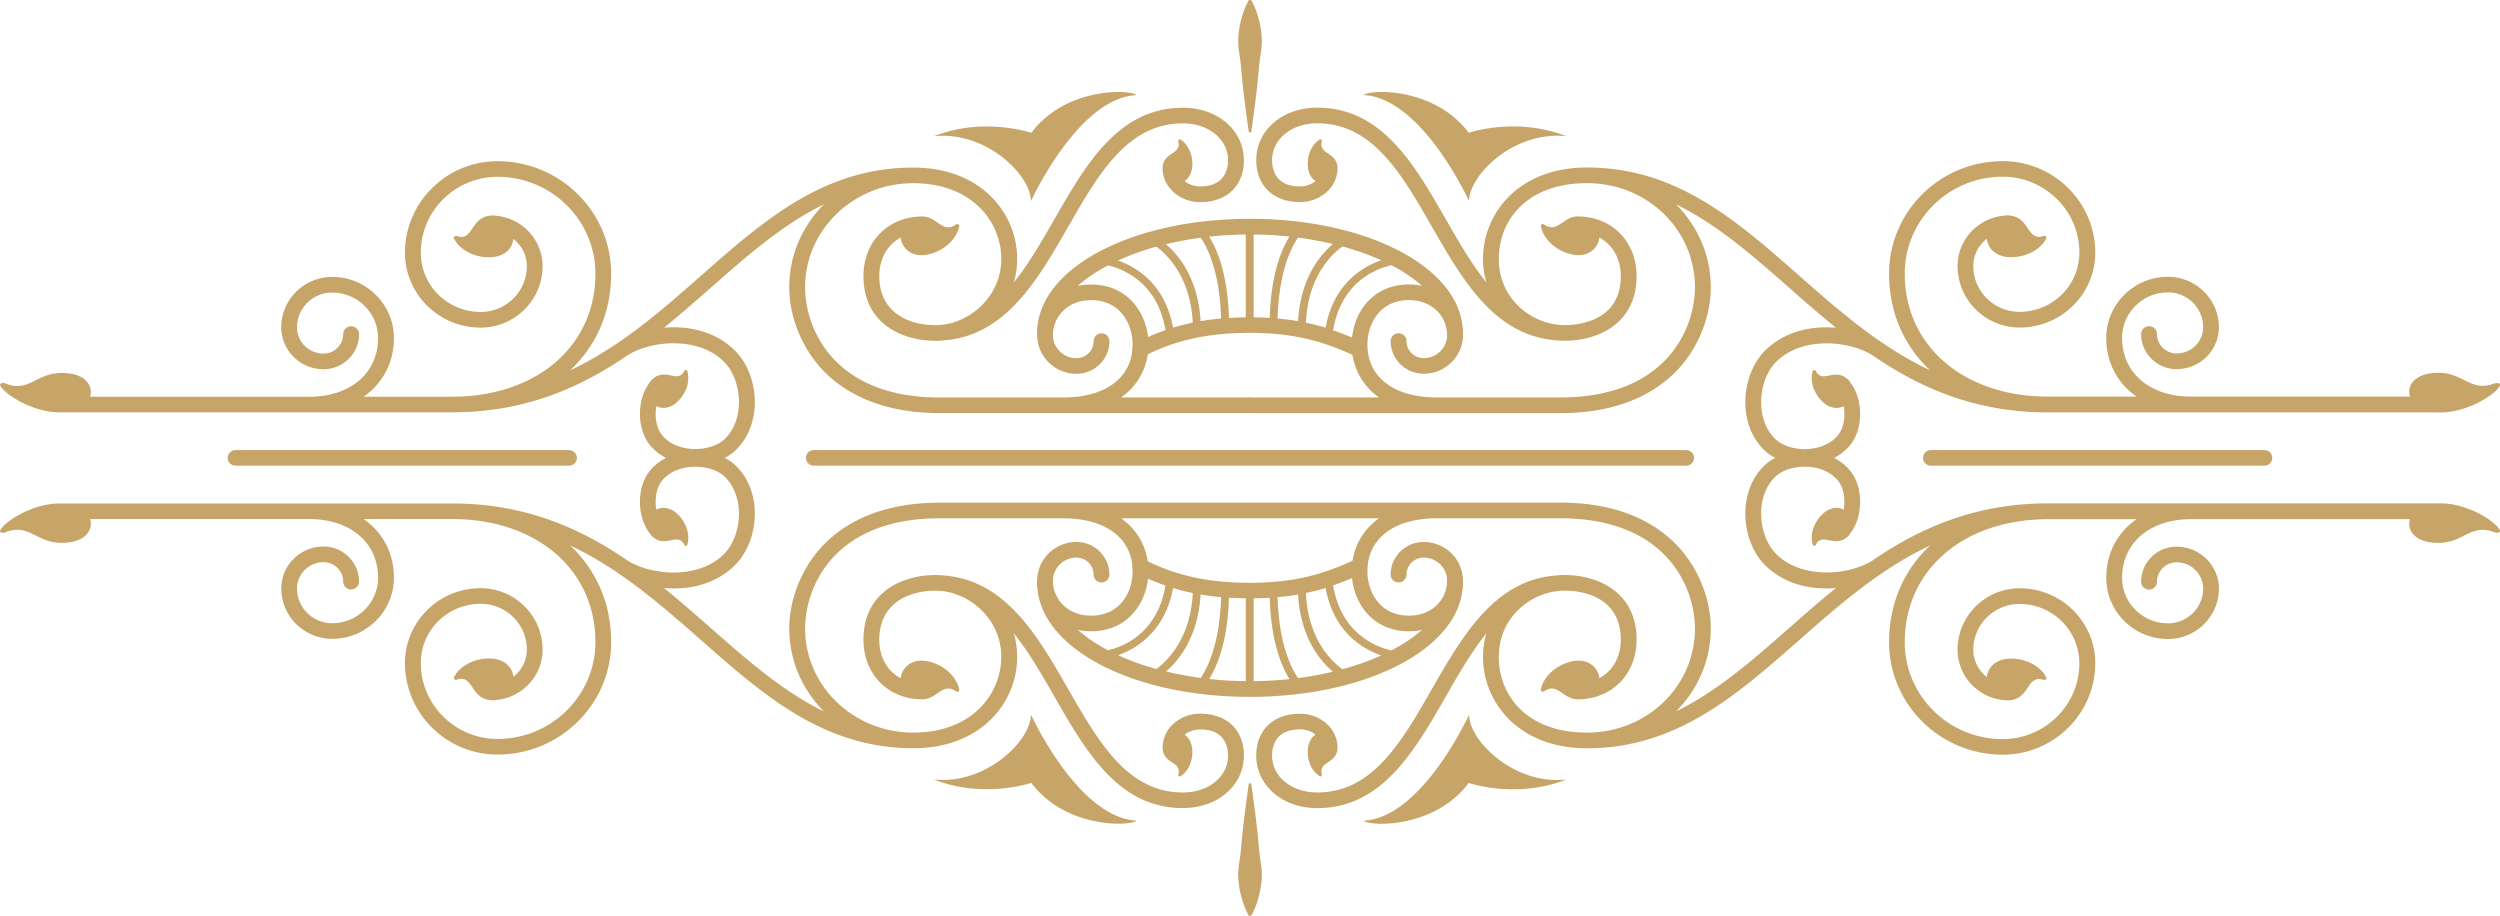 <svg width="273" height="100" fill="none" xmlns="http://www.w3.org/2000/svg"><g clip-path="url(#a)" fill-rule="evenodd" clip-rule="evenodd" fill="#C7A568"><path d="M136.471 23.896c-13.018 0-23.217 5.475-23.217 12.458 0 .472.388.856.865.856a.862.862 0 0 0 .865-.856c0-2.819 2.307-5.428 6.009-7.367 1.701.396 5.402 1.87 6.279 7.064a24.84 24.84 0 0 0-3.142 1.334.846.846 0 0 0-.371 1.147.85.85 0 0 0 .765.46.852.852 0 0 0 .394-.093c3.449-1.764 7.009-2.55 11.547-2.55 5.085 0 8.292 1.024 11.547 2.556a.863.863 0 0 0 1.147-.402.845.845 0 0 0-.406-1.135 31.362 31.362 0 0 0-3.178-1.305c.895-5.288 4.714-6.727 6.368-7.1 3.731 1.946 6.067 4.56 6.067 7.385 0 .472.389.857.866.857a.862.862 0 0 0 .865-.857c0-6.983-10.223-12.457-23.276-12.457m-4.414 1.95a40.355 40.355 0 0 1 3.984-.232v9.045c-.629.005-1.241.029-1.836.07-.076-2.814-.553-6.267-2.148-8.876v-.006Zm1.289 8.94c-.765.07-1.513.164-2.236.292-.259-4.624-2.355-7.193-3.779-8.404a37.164 37.164 0 0 1 3.796-.71c1.73 2.59 2.154 6.336 2.219 8.823Zm3.56-9.172c1.33.011 2.637.087 3.908.221-1.595 2.61-2.077 6.063-2.154 8.882a33.46 33.46 0 0 0-1.754-.058v-9.045Zm4.844.337c1.318.175 2.589.408 3.808.7-1.425 1.205-3.543 3.773-3.802 8.421a27.247 27.247 0 0 0-2.237-.28c.071-2.492.489-6.249 2.231-8.84Zm-19.656 2.5a28.275 28.275 0 0 1 4.184-1.51c1.206.886 3.731 3.326 3.978 8.3-.735.151-1.453.332-2.154.547-.859-4.723-3.955-6.61-6.008-7.338Zm22.669 7.337c-.683-.21-1.406-.39-2.154-.541.241-5.055 2.796-7.472 3.996-8.329 1.524.42 2.949.926 4.232 1.509-2.054.71-5.215 2.586-6.074 7.361Z"/><path d="M136.388 43.401h-13.96c2.119-1.49 2.984-3.727 2.984-5.766 0-3.261-2.148-6.563-6.244-6.563-3.837 0-5.909 2.836-5.909 5.503 0 2.342 1.925 4.246 4.291 4.246 1.989 0 3.601-1.602 3.601-3.564a.862.862 0 0 0-.865-.856.862.862 0 0 0-.865.856 1.87 1.87 0 0 1-1.877 1.858c-1.413 0-2.566-1.136-2.566-2.54 0-1.84 1.465-3.797 4.184-3.797 3.107 0 4.52 2.516 4.52 4.857 0 3.559-2.907 5.772-7.58 5.772h-13.501c-11.588 0-14.683-7.565-14.683-12.038 0-6.267 5.29-11.363 11.8-11.363 6.509 0 9.622 4.292 9.622 8.276s-3.249 6.843-6.486 7.187c-.229.017-.459.04-.7.04-2.966 0-6.138-1.409-6.138-5.358 0-1.916.9-3.424 2.336-4.205.012.1.03.204.06.309.4 1.38 1.747 1.887 3.189 1.474 1.848-.525 2.942-1.887 3.143-3.011.035-.193-.183-.32-.348-.204-1.477 1.036-2.03-.862-3.672-.874-3.731 0-6.433 2.737-6.433 6.511 0 5.213 4.238 7.065 7.869 7.065.318 0 .63-.017.942-.052 6.709-.525 10.181-6.54 13.535-12.383 3.337-5.812 6.492-11.31 12.53-11.31 2.813 0 4.938 1.736 4.938 4.03 0 .857-.295 2.854-3.031 2.854-.718 0-1.301-.239-1.713-.582.471-.309.771-.874.83-1.555.123-1.416-.542-2.534-1.283-2.976a.16.16 0 0 0-.235.186c.376 1.462-1.566 1.112-1.713 2.807v.239c0 .163.018.326.053.466.282 1.765 1.989 3.133 4.067 3.133 2.889 0 4.755-1.794 4.755-4.566 0-3.273-2.866-5.742-6.662-5.742-7.045 0-10.594 6.185-14.03 12.172-1.431 2.499-2.837 4.927-4.444 6.92a8.843 8.843 0 0 0 .377-2.57c0-4.961-3.896-9.988-11.347-9.988-9.769 0-16.307 5.755-23.228 11.852-4.355 3.838-8.81 7.735-14.242 10.292 2.825-2.65 4.478-6.285 4.478-10.554 0-6.773-5.567-12.283-12.411-12.283-5.574 0-10.105 4.485-10.105 10 0 4.502 3.702 8.172 8.257 8.172 3.737 0 6.773-3.012 6.773-6.71 0-2.935-2.318-5.335-5.237-5.521-.065-.006-.13-.024-.195-.024-.035 0-.07.006-.105.006h-.053c-.018 0-.03.006-.048.012-2.295.157-1.889 2.877-3.754 2.23-.189-.063-.365.117-.277.292.506 1.025 1.936 2.033 3.855 2.033 1.4 0 2.483-.746 2.625-2.01.888.705 1.47 1.77 1.47 2.982 0 2.755-2.265 4.997-5.048 4.997-3.602 0-6.533-2.9-6.533-6.465 0-4.572 3.76-8.293 8.38-8.293 5.891 0 10.688 4.747 10.688 10.577 0 7.909-6.433 13.436-15.649 13.436h-9.663c2.071-1.439 3.307-3.693 3.307-6.413 0-3.675-3.025-6.668-6.738-6.668-3.066 0-5.562 2.47-5.562 5.503 0 2.522 2.072 4.578 4.62 4.578 2.136 0 3.873-1.718 3.873-3.832a.862.862 0 0 0-.865-.856.862.862 0 0 0-.866.856c0 1.17-.959 2.126-2.148 2.126-1.595 0-2.895-1.287-2.895-2.866 0-2.09 1.718-3.797 3.837-3.797 2.76 0 5.014 2.225 5.014 4.962 0 3.838-3.025 6.413-7.533 6.413H9.84c.047-.175.082-.35.082-.536 0-.88-.783-2.062-3.19-2.062-2.819 0-3.595 2.213-6.203 1.124-.253-.105-.594.035-.512.221.442.99 3.567 2.953 6.456 2.953h42.88c7.827 0 13.794-2.58 18.99-6.104 2.45-1.7 7.781-2.323 10.7.565 1.948 1.928 2.39 6.197.124 8.428-.76.757-2.166 1.188-3.573 1.112-1.383-.081-2.589-.629-3.295-1.514-.66-.821-.818-2.08-.624-3.168.753.396 1.648.175 2.348-.519 1.089-1.077 1.318-2.446 1.024-3.313-.053-.152-.253-.152-.324-.012-.688 1.415-2.012-.35-3.401.839-.024.017-.047.023-.065.04-.012.012-.018.03-.03.041-.011.012-.023.017-.035.03a1.796 1.796 0 0 0-.264.343c-1.378 1.805-1.419 4.98.017 6.773 1.018 1.264 2.672 2.056 4.55 2.161.14.006.288.012.429.012 1.754 0 3.431-.606 4.455-1.62 3.049-3.016 2.436-8.31-.13-10.844-2.13-2.108-5.06-2.726-7.738-2.487 1.748-1.421 3.437-2.9 5.114-4.374 4.02-3.535 7.903-6.942 12.347-9.103-2.343 2.353-3.784 5.539-3.784 9.05 0 3.105 1.27 6.384 3.395 8.766 2.03 2.272 5.933 4.98 13.012 4.98h33.781a.862.862 0 0 0 .865-.856.862.862 0 0 0-.865-.857"/><path d="M112.577 21.963c1.395-2.93 6.02-11.305 11.523-11.579-.583-.611-7.668-.95-11.488 4.124 0 0-5.167-1.788-10.652.373 5.714-.618 10.617 4.251 10.617 7.082Zm159.899 19.871c-2.607 1.09-3.39-1.124-6.203-1.124-2.401 0-3.19 1.188-3.19 2.068 0 .186.03.361.083.53h-23.9c-4.508 0-7.533-2.58-7.533-6.412 0-2.738 2.248-4.963 5.014-4.963 2.119 0 3.837 1.701 3.837 3.798 0 1.578-1.3 2.865-2.895 2.865-1.183 0-2.148-.95-2.148-2.12a.862.862 0 0 0-.865-.856.862.862 0 0 0-.865.856c0 2.114 1.736 3.833 3.872 3.833 2.548 0 4.62-2.05 4.62-4.578 0-3.035-2.495-5.504-5.562-5.504-3.713 0-6.738 2.994-6.738 6.669 0 2.725 1.236 4.973 3.307 6.412h-9.663c-9.216 0-15.649-5.527-15.649-13.436 0-5.83 4.797-10.577 10.688-10.577 4.62 0 8.38 3.722 8.38 8.294 0 3.564-2.931 6.465-6.532 6.465-2.784 0-5.05-2.243-5.05-4.998 0-1.211.583-2.283 1.477-2.982.142 1.264 1.225 2.01 2.625 2.01 1.919 0 3.349-1.008 3.855-2.033.088-.175-.088-.355-.277-.291-1.865.646-1.459-2.068-3.754-2.23-.018 0-.036-.012-.053-.012h-.053c-.036 0-.065-.006-.1-.006-.071 0-.13.017-.195.023-2.919.18-5.243 2.58-5.243 5.521 0 3.699 3.042 6.71 6.78 6.71 4.555 0 8.256-3.664 8.256-8.171 0-5.516-4.531-10-10.104-10-6.845 0-12.412 5.51-12.412 12.283 0 4.269 1.648 7.903 4.473 10.553-5.427-2.551-9.882-6.453-14.243-10.291-6.926-6.092-13.465-11.852-23.228-11.852-7.451 0-11.347 5.02-11.347 9.982 0 .897.136 1.759.377 2.574-1.613-1.992-3.013-4.42-4.443-6.919-3.437-5.987-6.986-12.172-14.031-12.172-3.801 0-6.662 2.47-6.662 5.742 0 2.773 1.866 4.567 4.756 4.567 2.077 0 3.784-1.37 4.066-3.128.036-.146.053-.303.053-.472v-.226c-.147-1.69-2.095-1.34-1.712-2.808.035-.14-.112-.262-.242-.186-.741.442-1.406 1.56-1.283 2.976.059.681.359 1.246.83 1.555-.412.343-.994.582-1.712.582-2.737 0-3.031-1.997-3.031-2.854 0-2.3 2.124-4.036 4.937-4.036 6.039 0 9.193 5.492 12.53 11.31 3.354 5.842 6.827 11.864 13.536 12.383.312.035.624.052.941.052 3.626 0 7.863-1.852 7.863-7.065 0-3.774-2.707-6.51-6.433-6.51-1.641.01-2.195 1.904-3.672.873-.159-.117-.382.011-.347.204.206 1.13 1.295 2.486 3.143 3.01 1.441.414 2.789-.093 3.189-1.473.03-.105.042-.204.059-.308 1.436.786 2.337 2.288 2.337 4.204 0 4.968-4.703 5.359-6.139 5.359-.241 0-.465-.024-.7-.041-3.243-.344-6.485-3.023-6.485-7.187S166.679 20 173.288 20s11.8 5.096 11.8 11.363c0 4.473-3.096 12.038-14.684 12.038h-13.5c-4.679 0-7.58-2.213-7.58-5.772 0-2.34 1.412-4.857 4.519-4.857 2.719 0 4.185 1.957 4.185 3.797 0 1.398-1.148 2.54-2.56 2.54a1.87 1.87 0 0 1-1.878-1.858.862.862 0 0 0-.865-.856.862.862 0 0 0-.865.856c0 1.968 1.618 3.564 3.608 3.564 2.365 0 4.29-1.904 4.29-4.245 0-2.668-2.072-5.504-5.909-5.504-4.102 0-6.244 3.302-6.244 6.564 0 2.038.865 4.274 2.984 5.771h-13.96a.862.862 0 0 0-.865.856c0 .472.389.856.865.856h33.781c7.08 0 10.982-2.708 13.012-4.98 2.125-2.381 3.396-5.654 3.396-8.765 0-3.511-1.448-6.697-3.79-9.05 4.443 2.16 8.333 5.568 12.347 9.103 1.671 1.474 3.366 2.953 5.114 4.374-2.678-.239-5.609.378-7.739 2.487-1.254 1.24-2.06 3.203-2.148 5.242-.1 2.224.618 4.216 2.024 5.602 1.024 1.014 2.702 1.62 4.455 1.62.142 0 .289 0 .43-.012 1.877-.105 3.537-.891 4.549-2.161 1.442-1.8 1.395-4.974.018-6.773a1.641 1.641 0 0 0-.265-.344c-.012-.012-.023-.018-.035-.03-.012-.01-.018-.028-.03-.04-.017-.018-.047-.03-.064-.04-1.389-1.189-2.713.576-3.402-.84-.071-.14-.271-.133-.324.012-.3.868-.064 2.237 1.024 3.314.701.693 1.595.914 2.349.518.194 1.09.035 2.342-.624 3.169-.712.885-1.913 1.438-3.296 1.514-1.401.087-2.807-.355-3.566-1.107-1.06-1.048-1.601-2.58-1.519-4.321.071-1.625.689-3.162 1.648-4.106 2.919-2.889 8.245-2.266 10.693-.57 5.197 3.529 11.17 6.109 18.998 6.109h42.879c2.889 0 6.014-1.957 6.456-2.953.082-.187-.259-.326-.512-.221"/><path d="M160.423 21.957c0-2.83 4.896-7.7 10.617-7.082-5.491-2.16-10.652-.373-10.652-.373-3.82-5.073-10.905-4.729-11.488-4.123 5.503.274 10.134 8.649 11.523 11.578Zm-23.8-7.507s.148-.903.318-2.26c.088-.676.2-1.468.289-2.312.105-.845.176-1.748.264-2.65.071-.903.283-1.806.301-2.65 0-.85-.136-1.637-.295-2.312-.176-.676-.365-1.24-.553-1.637a5.048 5.048 0 0 0-.324-.623h-.247s-.147.227-.318.623c-.188.396-.376.961-.553 1.637a9.853 9.853 0 0 0-.294 2.318c.018.85.229 1.747.3 2.65.082.902.159 1.805.265 2.65.088.85.2 1.636.288 2.317.171 1.358.318 2.26.318 2.26m.089 61.637c-13.018 0-23.217-5.475-23.217-12.458 0-.471.388-.856.865-.856s.865.385.865.856c0 2.82 2.307 5.422 6.009 7.368 1.701-.396 5.402-1.87 6.279-7.065a24.855 24.855 0 0 1-3.142-1.334.853.853 0 0 1 .394-1.613c.135 0 .271.03.394.093 3.449 1.765 7.009 2.551 11.547 2.551 5.085 0 8.292-1.025 11.547-2.556a.863.863 0 0 1 1.147.401.845.845 0 0 1-.406 1.136 31.316 31.316 0 0 1-3.178 1.305c.895 5.288 4.714 6.727 6.368 7.1 3.731-1.94 6.067-4.555 6.067-7.386 0-.471.389-.856.866-.856.476 0 .865.385.865.856 0 6.983-10.223 12.458-23.276 12.458m-4.414-1.951c1.295.14 2.625.221 3.984.233v-9.045a37.29 37.29 0 0 1-1.836-.064c-.076 2.813-.553 6.267-2.148 8.876Zm1.289-8.94a26.852 26.852 0 0 1-2.236-.291c-.259 4.624-2.355 7.193-3.779 8.404 1.213.291 2.478.53 3.796.71 1.73-2.591 2.154-6.336 2.219-8.823Zm3.56 9.173a40.733 40.733 0 0 0 3.908-.221c-1.595-2.61-2.077-6.063-2.154-8.882-.559.035-1.147.052-1.754.058v9.045Zm4.844-.332a37.738 37.738 0 0 0 3.808-.699c-1.425-1.206-3.543-3.774-3.802-8.422-.701.123-1.454.21-2.237.28.071 2.493.489 6.25 2.231 8.84Zm-19.656-2.499a28.263 28.263 0 0 0 4.184 1.509c1.206-.885 3.731-3.326 3.978-8.3a23.399 23.399 0 0 1-2.154-.547c-.859 4.723-3.955 6.61-6.008 7.338Zm22.669-7.338c-.683.21-1.406.384-2.154.542.241 5.055 2.796 7.472 3.996 8.328a28.707 28.707 0 0 0 4.232-1.508c-2.054-.71-5.215-2.586-6.074-7.362Z"/><path d="M136.388 56.599h-13.96c2.119 1.49 2.984 3.727 2.984 5.771 0 3.262-2.148 6.564-6.244 6.564-3.837 0-5.909-2.836-5.909-5.504 0-2.341 1.925-4.245 4.291-4.245 1.989 0 3.601 1.601 3.601 3.564a.862.862 0 0 1-.865.856.862.862 0 0 1-.865-.856 1.87 1.87 0 0 0-1.877-1.858c-1.413 0-2.566 1.142-2.566 2.54 0 1.84 1.465 3.797 4.184 3.797 3.107 0 4.52-2.516 4.52-4.858 0-3.558-2.907-5.771-7.58-5.771h-13.501c-11.588 0-14.683 7.565-14.683 12.038 0 6.267 5.29 11.363 11.8 11.363 6.509 0 9.622-4.293 9.622-8.276 0-3.984-3.249-6.844-6.486-7.181-.229-.018-.459-.041-.7-.041-2.966 0-6.138 1.41-6.138 5.358 0 1.916.9 3.425 2.336 4.205a2.02 2.02 0 0 1 .06-.308c.4-1.38 1.747-1.888 3.189-1.474 1.848.524 2.942 1.887 3.143 3.011.035.192-.183.32-.348.204-1.477-1.037-2.03.862-3.672.873-3.731 0-6.433-2.737-6.433-6.51 0-5.213 4.238-7.066 7.869-7.066.318 0 .63.018.942.053 6.709.524 10.181 6.54 13.535 12.382 3.337 5.812 6.492 11.31 12.53 11.31 2.813 0 4.938-1.735 4.938-4.03 0-.856-.295-2.854-3.031-2.854-.718 0-1.301.24-1.713.583.471.308.771.873.83 1.555.123 1.415-.542 2.533-1.283 2.976a.16.16 0 0 1-.235-.186c.376-1.462-1.566-1.119-1.713-2.808v-.239c0-.168.018-.326.053-.471.282-1.765 1.989-3.134 4.067-3.134 2.889 0 4.755 1.794 4.755 4.567 0 3.273-2.866 5.742-6.662 5.742-7.045 0-10.594-6.185-14.03-12.172-1.431-2.499-2.837-4.928-4.444-6.92a8.85 8.85 0 0 1 .377 2.569c0 4.962-3.896 9.988-11.347 9.988-9.769 0-16.307-5.754-23.228-11.852-4.355-3.832-8.81-7.734-14.242-10.29 2.825 2.65 4.478 6.283 4.478 10.552 0 6.774-5.567 12.283-12.411 12.283-5.574 0-10.105-4.484-10.105-10 0-4.502 3.702-8.17 8.257-8.17 3.737 0 6.773 3.01 6.773 6.709 0 2.935-2.318 5.334-5.237 5.515-.065.006-.13.023-.195.023-.035 0-.07 0-.105-.005h-.053c-.018 0-.03-.012-.048-.012-2.295-.157-1.889-2.877-3.754-2.23-.189.063-.365-.117-.277-.292.506-1.025 1.936-2.033 3.855-2.033 1.4 0 2.483.746 2.625 2.01.888-.7 1.47-1.77 1.47-2.982 0-2.755-2.265-4.997-5.048-4.997-3.602 0-6.533 2.9-6.533 6.465 0 4.571 3.76 8.293 8.38 8.293 5.891 0 10.688-4.747 10.688-10.577 0-7.909-6.433-13.436-15.649-13.436h-9.663c2.071 1.439 3.307 3.693 3.307 6.413 0 3.674-3.025 6.668-6.738 6.668-3.066 0-5.562-2.47-5.562-5.504 0-2.522 2.072-4.577 4.62-4.577 2.136 0 3.873 1.718 3.873 3.832a.862.862 0 0 1-.865.856.862.862 0 0 1-.866-.856c0-1.17-.959-2.12-2.148-2.12-1.595 0-2.895 1.287-2.895 2.865 0 2.091 1.718 3.798 3.837 3.798 2.76 0 5.014-2.225 5.014-4.963 0-3.838-3.025-6.412-7.533-6.412H9.84c.047.175.082.35.082.53 0 .88-.783 2.068-3.19 2.068-2.819 0-3.595-2.213-6.203-1.124-.253.104-.594-.035-.512-.222.442-.99 3.567-2.953 6.456-2.953h42.88c7.827 0 13.794 2.58 18.99 6.104 2.45 1.7 7.781 2.324 10.7-.565 1.948-1.928 2.39-6.197.124-8.433-.76-.757-2.166-1.188-3.573-1.113-1.383.082-2.589.63-3.295 1.515-.66.821-.818 2.079-.624 3.168.753-.396 1.648-.175 2.348.518 1.089 1.078 1.318 2.447 1.024 3.314-.053.152-.253.152-.324.012-.688-1.415-2.012.35-3.401-.839-.024-.017-.047-.023-.065-.04-.012-.012-.018-.03-.03-.041-.011-.012-.023-.018-.035-.03a1.793 1.793 0 0 1-.264-.343c-1.378-1.805-1.419-4.98.017-6.773 1.018-1.264 2.672-2.056 4.55-2.161.14-.006.288-.012.429-.012 1.754 0 3.431.606 4.455 1.62 3.049 3.016 2.436 8.31-.13 10.844-2.13 2.108-5.06 2.726-7.738 2.487 1.748 1.42 3.437 2.9 5.114 4.374 4.02 3.535 7.903 6.942 12.347 9.103-2.343-2.353-3.784-5.539-3.784-9.05 0-3.105 1.27-6.384 3.395-8.766 2.03-2.272 5.933-4.98 13.012-4.98h33.781c.477 0 .865.385.865.856a.862.862 0 0 1-.865.857"/><path d="M112.577 78.031c1.395 2.93 6.02 11.299 11.523 11.579-.583.611-7.668.949-11.488-4.124 0 0-5.167 1.788-10.652-.373 5.714.618 10.617-4.251 10.617-7.082ZM272.476 58.16c-2.607-1.09-3.39 1.123-6.203 1.123-2.401 0-3.19-1.188-3.19-2.061 0-.187.03-.361.083-.53h-23.9c-4.508 0-7.533 2.58-7.533 6.412 0 2.737 2.248 4.962 5.014 4.962 2.119 0 3.837-1.7 3.837-3.797 0-1.578-1.3-2.866-2.895-2.866-1.183 0-2.148.956-2.148 2.126a.862.862 0 0 1-.865.856.862.862 0 0 1-.865-.856c0-2.114 1.736-3.832 3.872-3.832 2.548 0 4.62 2.05 4.62 4.578 0 3.034-2.495 5.504-5.562 5.504-3.713 0-6.738-2.994-6.738-6.669 0-2.726 1.236-4.974 3.307-6.412h-9.663c-9.216 0-15.649 5.527-15.649 13.436 0 5.83 4.797 10.576 10.688 10.576 4.62 0 8.38-3.721 8.38-8.293 0-3.564-2.931-6.465-6.532-6.465-2.784 0-5.05 2.242-5.05 4.997 0 1.212.583 2.283 1.477 2.982.142-1.264 1.225-2.01 2.625-2.01 1.919 0 3.349 1.008 3.855 2.033.088.175-.088.356-.277.292-1.865-.647-1.459 2.067-3.754 2.23-.018 0-.036.012-.053.012h-.053c-.036 0-.065.006-.1.006-.071 0-.13-.018-.195-.023-2.919-.181-5.243-2.58-5.243-5.522 0-3.698 3.042-6.71 6.78-6.71 4.555 0 8.256 3.664 8.256 8.172 0 5.516-4.531 10-10.104 10-6.845 0-12.412-5.51-12.412-12.289 0-4.263 1.648-7.903 4.473-10.553-5.427 2.55-9.882 6.453-14.243 10.291-6.926 6.092-13.465 11.852-23.228 11.852-7.451 0-11.347-5.02-11.347-9.982 0-.897.136-1.76.377-2.575-1.613 1.992-3.013 4.42-4.443 6.92-3.437 5.98-6.986 12.172-14.031 12.172-3.801 0-6.662-2.47-6.662-5.743 0-2.772 1.866-4.566 4.756-4.566 2.077 0 3.784 1.369 4.066 3.128.036.145.053.303.053.471v.227c-.147 1.69-2.095 1.34-1.712 2.808.035.14-.112.262-.242.186-.741-.442-1.406-1.56-1.283-2.976.059-.681.359-1.246.83-1.555-.412-.35-.994-.582-1.712-.582-2.737 0-3.031 1.997-3.031 2.854 0 2.3 2.124 4.036 4.937 4.036 6.039 0 9.193-5.493 12.53-11.31 3.354-5.842 6.827-11.865 13.536-12.383.312-.035.624-.052.941-.052 3.626 0 7.863 1.852 7.863 7.064 0 3.774-2.707 6.512-6.433 6.512-1.641-.012-2.195-1.905-3.672-.874-.159.117-.382-.012-.347-.204.206-1.124 1.295-2.487 3.143-3.01 1.441-.409 2.789.092 3.189 1.473.03.105.042.203.059.308 1.436-.786 2.337-2.289 2.337-4.205 0-4.974-4.703-5.358-6.139-5.358-.241 0-.465.023-.7.04-3.243.344-6.485 3.024-6.485 7.188S166.679 80 173.288 80s11.8-5.096 11.8-11.363c0-4.473-3.096-12.038-14.684-12.038h-13.5c-4.679 0-7.58 2.213-7.58 5.771 0 2.342 1.412 4.858 4.519 4.858 2.719 0 4.185-1.957 4.185-3.798 0-1.398-1.148-2.539-2.56-2.539a1.87 1.87 0 0 0-1.878 1.858.862.862 0 0 1-.865.856.862.862 0 0 1-.865-.856c0-1.969 1.618-3.565 3.608-3.565 2.365 0 4.29 1.905 4.29 4.246 0 2.668-2.072 5.504-5.909 5.504-4.102 0-6.244-3.302-6.244-6.564 0-2.038.865-4.275 2.984-5.771h-13.96a.862.862 0 0 1-.865-.856c0-.472.389-.857.865-.857h33.781c7.08 0 10.982 2.709 13.012 4.98 2.125 2.382 3.396 5.655 3.396 8.765 0 3.512-1.448 6.698-3.79 9.05 4.443-2.16 8.333-5.567 12.347-9.102 1.671-1.474 3.366-2.953 5.114-4.368-2.678.233-5.609-.379-7.739-2.487-1.254-1.24-2.06-3.203-2.148-5.242-.1-2.225.618-4.216 2.024-5.603 1.024-1.013 2.702-1.619 4.455-1.619.142 0 .289 0 .43.012 1.877.105 3.537.897 4.549 2.16 1.442 1.8 1.395 4.974.018 6.774a1.641 1.641 0 0 1-.265.344c-.012.011-.023.017-.035.029-.012.011-.018.029-.03.04-.017.018-.047.024-.064.041-1.389 1.189-2.713-.576-3.402.839-.071.14-.271.134-.324-.012-.3-.867-.064-2.236 1.024-3.314.701-.693 1.595-.914 2.349-.518.194-1.089.035-2.347-.624-3.168-.712-.886-1.913-1.439-3.296-1.515-1.401-.087-2.807.356-3.566 1.107-1.06 1.048-1.601 2.58-1.519 4.322.071 1.624.689 3.162 1.648 4.106 2.919 2.888 8.245 2.271 10.693.57 5.197-3.529 11.17-6.11 18.998-6.11h42.879c2.889 0 6.014 1.958 6.456 2.954.082.186-.259.326-.512.221"/><path d="M160.423 78.043c0 2.83 4.896 7.7 10.617 7.082-5.491 2.16-10.652.373-10.652.373-3.82 5.073-10.905 4.729-11.488 4.123 5.503-.273 10.134-8.648 11.523-11.578Zm-23.8 7.507s.148.903.318 2.26c.088.676.2 1.468.289 2.312.105.845.176 1.747.264 2.65.071.903.283 1.806.301 2.656 0 .85-.136 1.636-.295 2.312-.176.676-.365 1.247-.553 1.637a5.053 5.053 0 0 1-.324.623h-.247s-.147-.227-.318-.623c-.188-.396-.376-.961-.553-1.637a9.813 9.813 0 0 1-.294-2.318c.018-.844.229-1.747.3-2.65.082-.903.159-1.805.265-2.65.088-.85.2-1.636.288-2.318.171-1.357.318-2.26.318-2.26M88.866 49.15h95.262a.86.86 0 0 1 .86.85.86.86 0 0 1-.86.85H88.866a.86.86 0 0 1-.86-.85.86.86 0 0 1 .86-.85Zm-63.142 0h36.417a.86.86 0 0 1 .86.85.86.86 0 0 1-.86.85H25.724a.856.856 0 0 1-.86-.85.86.86 0 0 1 .86-.85Zm185.129 0h36.417c.477 0 .859.384.859.85a.86.86 0 0 1-.859.85h-36.417a.86.86 0 0 1-.859-.85.86.86 0 0 1 .859-.85Z"/></g><defs><clipPath id="a"><path fill="#fff" d="M0 0h273v100H0z"/></clipPath></defs></svg>
